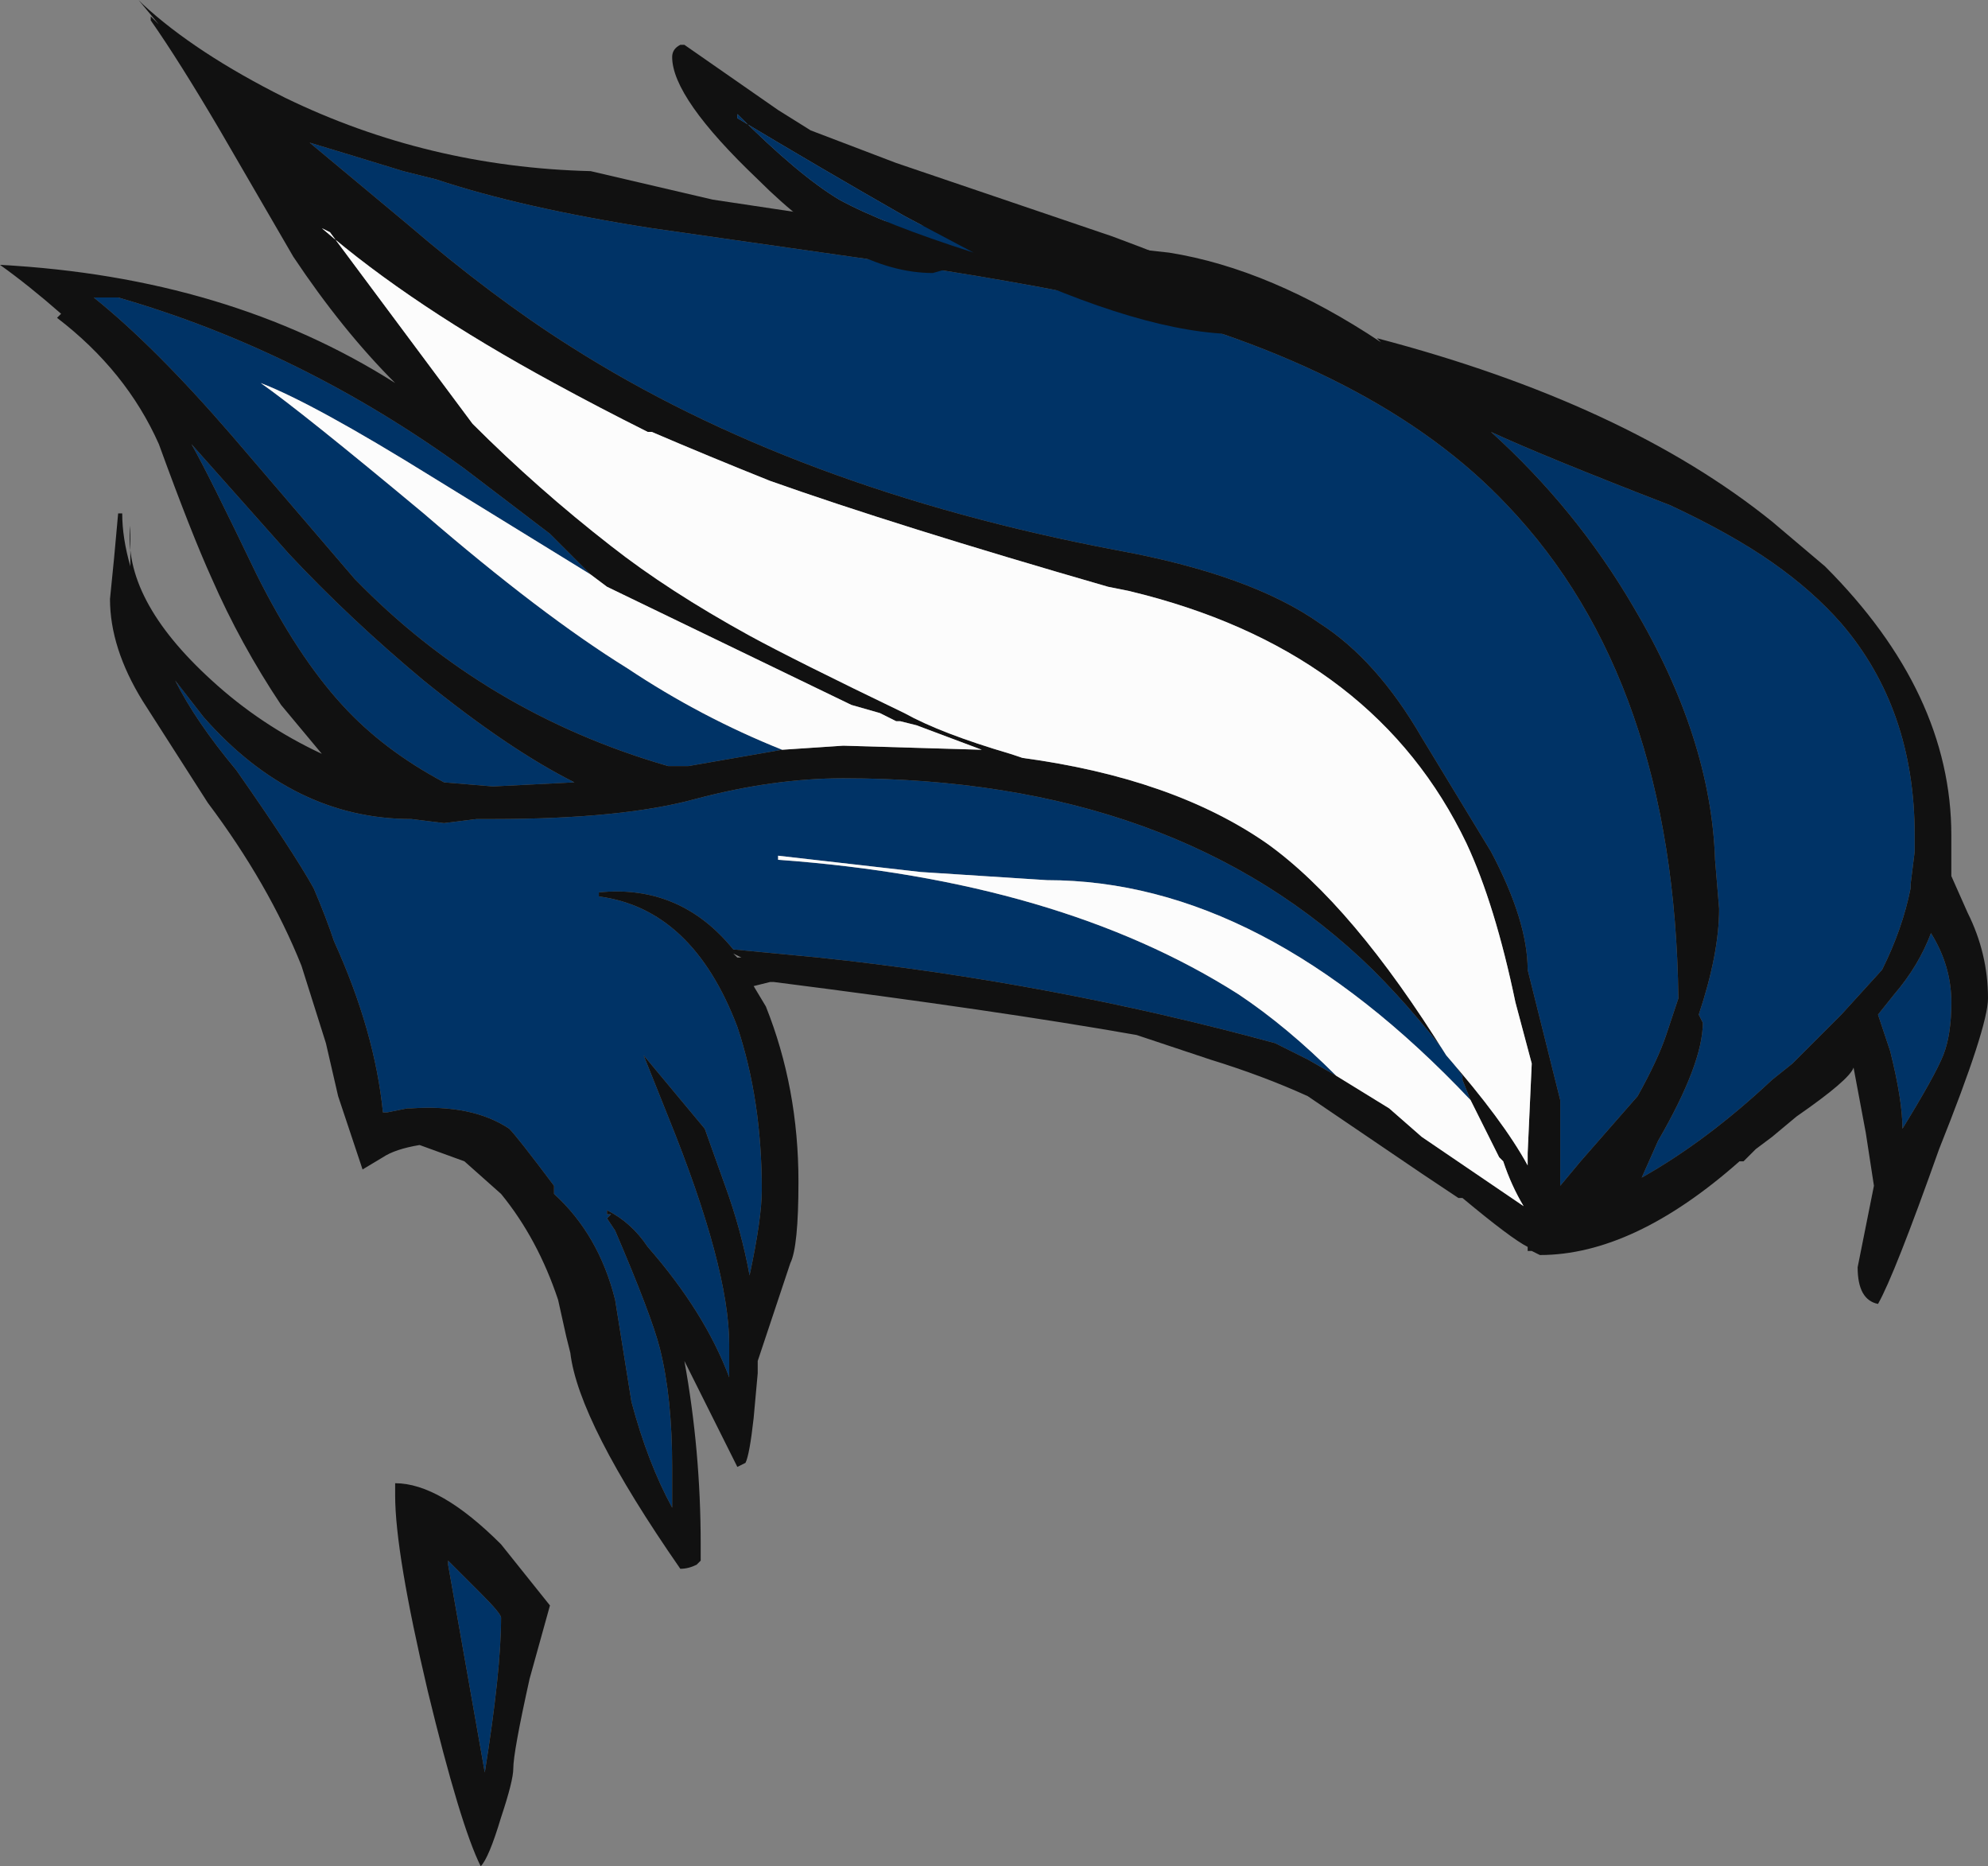 <?xml version="1.0" encoding="UTF-8" standalone="no"?>
<svg xmlns:ffdec="https://www.free-decompiler.com/flash" xmlns:xlink="http://www.w3.org/1999/xlink" ffdec:objectType="shape" height="22.9px" width="24.4px" xmlns="http://www.w3.org/2000/svg">
  <rect width="100%" height="100%" fill="#808080" stroke="none"/>
  <g transform="matrix(1.0, 0.0, 0.0, 1.0, 13.6, 17.3)">
    <path d="M6.9 -11.1 Q7.65 -10.75 8.15 -10.4 8.65 -10.05 9.0 -9.65 9.9 -8.6 9.9 -7.05 L9.9 -6.85 9.85 -6.45 9.85 -6.4 Q9.75 -5.9 9.5 -5.4 L9.0 -4.85 8.4 -4.25 8.15 -4.05 Q7.35 -3.3 6.55 -2.85 L6.75 -3.3 Q7.3 -4.25 7.3 -4.75 L7.25 -4.85 Q7.5 -5.6 7.5 -6.15 L7.45 -6.75 Q7.4 -8.25 6.45 -9.85 5.75 -11.05 4.7 -12.0 5.35 -11.7 6.9 -11.1 M2.8 -4.1 L2.45 -4.3 2.05 -4.5 Q-0.7 -5.25 -3.55 -5.55 L-4.6 -5.65 Q-5.25 -6.45 -6.25 -6.35 L-6.25 -6.3 Q-5.1 -6.15 -4.55 -4.7 -4.25 -3.8 -4.25 -2.7 -4.25 -2.35 -4.4 -1.65 -4.5 -2.2 -4.7 -2.75 L-4.95 -3.45 -5.7 -4.35 -5.4 -3.6 Q-4.65 -1.75 -4.65 -0.8 -4.65 -0.5 -4.65 -0.4 -4.95 -1.2 -5.65 -2.0 -5.85 -2.3 -6.15 -2.45 L-6.15 -2.4 -6.1 -2.4 -6.15 -2.35 -6.05 -2.2 Q-5.6 -1.15 -5.5 -0.75 -5.35 -0.15 -5.35 0.7 -5.35 1.05 -5.35 1.2 -5.65 0.65 -5.85 -0.1 L-6.05 -1.35 Q-6.25 -2.15 -6.8 -2.65 L-6.8 -2.75 Q-7.25 -3.35 -7.35 -3.45 -7.8 -3.75 -8.55 -3.7 L-8.6 -3.7 -8.85 -3.65 -8.9 -3.65 Q-9.0 -4.65 -9.5 -5.75 -9.6 -6.05 -9.75 -6.4 -10.0 -6.85 -10.7 -7.85 -11.2 -8.45 -11.45 -8.95 L-11.1 -8.5 Q-10.0 -7.25 -8.55 -7.25 L-8.15 -7.2 -7.75 -7.25 -7.55 -7.25 Q-5.95 -7.25 -5.05 -7.5 -4.1 -7.75 -3.25 -7.75 0.85 -7.75 3.25 -5.4 3.85 -4.8 4.35 -4.1 L4.35 -4.05 4.45 -3.8 Q1.9 -6.5 -0.75 -6.5 L-2.3 -6.6 -4.05 -6.8 -4.05 -6.75 Q-0.6 -6.5 1.6 -5.1 2.2 -4.7 2.8 -4.1 M0.05 -13.6 Q3.3 -12.8 4.9 -11.1 6.95 -8.95 7.0 -5.05 L6.85 -4.6 Q6.75 -4.3 6.5 -3.85 L5.8 -3.05 5.55 -2.75 5.55 -3.8 5.15 -5.4 Q5.15 -6.0 4.7 -6.85 L3.85 -8.25 Q3.3 -9.2 2.6 -9.65 1.75 -10.25 0.1 -10.55 -3.85 -11.3 -6.6 -13.05 -7.55 -13.65 -8.6 -14.55 L-9.8 -15.55 Q-9.3 -15.4 -8.65 -15.2 L-8.25 -15.1 Q-7.2 -14.75 -5.6 -14.5 L-2.8 -14.1 Q-1.1 -13.85 0.05 -13.6 M-4.0 -8.1 L-5.15 -7.9 -5.4 -7.9 Q-7.65 -8.55 -9.25 -10.2 L-10.75 -11.95 Q-11.7 -13.05 -12.45 -13.65 L-12.15 -13.65 Q-9.9 -13.0 -7.9 -11.55 L-6.85 -10.75 -6.35 -10.25 -8.3 -11.45 Q-9.75 -12.35 -10.4 -12.6 -9.9 -12.25 -8.4 -11.0 -6.95 -9.75 -5.9 -9.1 -5.0 -8.5 -4.0 -8.1 M9.6 -4.4 L9.45 -4.85 9.65 -5.1 Q9.95 -5.45 10.1 -5.85 10.35 -5.45 10.35 -5.0 10.35 -4.6 10.25 -4.35 10.15 -4.1 9.75 -3.45 9.75 -3.8 9.6 -4.4 M-9.4 -8.65 Q-9.95 -9.25 -10.45 -10.25 -11.05 -11.5 -11.25 -11.85 L-10.05 -10.5 Q-9.3 -9.7 -8.4 -8.95 -7.35 -8.1 -6.55 -7.7 L-7.55 -7.65 -8.15 -7.7 Q-8.9 -8.1 -9.4 -8.65 M-8.1 1.9 L-8.1 1.85 -7.7 2.25 Q-7.45 2.5 -7.45 2.55 -7.45 3.2 -7.65 4.45 L-8.1 1.9" fill="#003366" fill-rule="evenodd" stroke="none"/>
    <path d="M8.8 -10.35 Q10.35 -8.8 10.35 -7.05 L10.35 -6.55 10.55 -6.1 Q10.8 -5.6 10.8 -5.05 10.8 -4.7 10.2 -3.2 9.65 -1.65 9.45 -1.3 9.2 -1.35 9.2 -1.75 L9.4 -2.75 9.3 -3.4 9.15 -4.2 Q9.1 -4.05 8.45 -3.6 L8.15 -3.35 7.95 -3.2 7.8 -3.05 7.75 -3.05 Q6.45 -1.9 5.3 -1.9 L5.2 -1.95 5.15 -1.95 5.15 -2.0 Q4.95 -2.1 4.35 -2.6 L4.3 -2.6 3.85 -2.9 2.45 -3.85 Q1.9 -4.1 1.25 -4.3 L0.35 -4.6 Q-1.35 -4.9 -4.1 -5.25 L-4.15 -5.25 -4.35 -5.2 -4.2 -4.95 Q-3.8 -3.95 -3.8 -2.8 -3.8 -2.0 -3.9 -1.8 L-4.3 -0.6 -4.3 -0.45 -4.35 0.1 Q-4.4 0.55 -4.45 0.65 L-4.55 0.7 -5.2 -0.6 Q-5.0 0.5 -5.0 1.65 L-5.0 1.85 -5.05 1.9 Q-5.15 1.95 -5.25 1.95 -6.5 0.15 -6.6 -0.7 L-6.65 -0.9 -6.75 -1.35 Q-7.0 -2.1 -7.45 -2.65 L-7.9 -3.05 -8.45 -3.25 Q-8.75 -3.2 -8.9 -3.1 L-9.15 -2.95 -9.45 -3.85 -9.6 -4.5 -9.9 -5.45 Q-10.3 -6.45 -11.05 -7.45 L-11.85 -8.7 Q-12.25 -9.35 -12.25 -9.95 L-12.2 -10.45 -12.15 -11.0 -12.1 -11.0 Q-12.1 -10.7 -12.0 -10.35 L-12.0 -10.85 Q-12.1 -9.95 -11.0 -8.95 -10.4 -8.4 -9.65 -8.05 L-10.15 -8.65 Q-10.65 -9.4 -11.0 -10.2 -11.25 -10.75 -11.65 -11.85 -12.05 -12.75 -12.9 -13.4 L-12.85 -13.45 Q-13.25 -13.8 -13.6 -14.05 -10.8 -13.9 -8.75 -12.6 -9.4 -13.25 -10.0 -14.15 L-10.9 -15.7 Q-11.4 -16.55 -11.75 -17.05 L-11.75 -17.1 -11.65 -17.0 -11.9 -17.3 -11.85 -17.25 Q-11.2 -16.65 -10.1 -16.1 -8.35 -15.25 -6.35 -15.2 L-4.85 -14.85 -3.85 -14.7 -3.8 -14.7 0.75 -14.2 Q2.0 -14.0 3.35 -13.1 L3.3 -13.15 Q6.35 -12.35 8.15 -10.9 L8.8 -10.35 M6.9 -11.1 Q5.35 -11.7 4.7 -12.0 5.75 -11.05 6.45 -9.85 7.4 -8.25 7.45 -6.75 L7.5 -6.15 Q7.5 -5.6 7.25 -4.85 L7.3 -4.75 Q7.3 -4.25 6.75 -3.3 L6.55 -2.85 Q7.35 -3.3 8.15 -4.05 L8.4 -4.25 9.0 -4.85 9.5 -5.4 Q9.75 -5.9 9.85 -6.4 L9.85 -6.45 9.9 -6.85 9.9 -7.05 Q9.9 -8.6 9.0 -9.65 8.65 -10.05 8.15 -10.4 7.65 -10.75 6.9 -11.1 M0.25 -10.05 L0.0 -10.1 Q-2.6 -10.85 -4.15 -11.4 -4.9 -11.7 -5.6 -12.0 L-5.65 -12.0 Q-6.25 -12.3 -6.8 -12.6 -8.55 -13.55 -9.65 -14.5 L-9.55 -14.45 -7.8 -12.1 Q-7.0 -11.3 -6.1 -10.6 -5.4 -10.05 -4.4 -9.5 -3.85 -9.2 -2.5 -8.55 -2.05 -8.3 -1.2 -8.05 L-1.05 -8.0 Q0.8 -7.75 1.95 -6.95 3.0 -6.2 4.15 -4.35 4.85 -3.55 5.15 -3.0 L5.15 -3.15 5.2 -4.25 5.0 -5.0 Q4.75 -6.2 4.4 -6.95 3.3 -9.25 0.45 -10.0 L0.25 -10.05 M0.05 -13.6 Q-1.1 -13.85 -2.8 -14.1 L-5.6 -14.5 Q-7.2 -14.75 -8.25 -15.1 L-8.65 -15.2 Q-9.3 -15.4 -9.8 -15.55 L-8.6 -14.55 Q-7.55 -13.65 -6.6 -13.05 -3.85 -11.3 0.1 -10.55 1.75 -10.25 2.6 -9.65 3.3 -9.2 3.85 -8.25 L4.7 -6.85 Q5.15 -6.0 5.15 -5.4 L5.55 -3.8 5.55 -2.75 5.8 -3.05 6.5 -3.85 Q6.75 -4.3 6.85 -4.6 L7.0 -5.05 Q6.95 -8.95 4.9 -11.1 3.3 -12.8 0.05 -13.6 M4.45 -3.8 L4.35 -4.05 4.35 -4.1 Q3.85 -4.8 3.25 -5.4 0.85 -7.75 -3.25 -7.75 -4.1 -7.75 -5.05 -7.5 -5.95 -7.25 -7.55 -7.25 L-7.75 -7.25 -8.15 -7.2 -8.55 -7.25 Q-10.0 -7.25 -11.1 -8.5 L-11.45 -8.95 Q-11.2 -8.45 -10.7 -7.85 -10.0 -6.85 -9.75 -6.4 -9.6 -6.05 -9.5 -5.75 -9.0 -4.65 -8.9 -3.65 L-8.85 -3.65 -8.6 -3.7 -8.55 -3.7 Q-7.8 -3.75 -7.35 -3.45 -7.25 -3.35 -6.8 -2.75 L-6.8 -2.65 Q-6.25 -2.15 -6.05 -1.35 L-5.85 -0.1 Q-5.65 0.65 -5.35 1.2 -5.35 1.05 -5.35 0.7 -5.35 -0.15 -5.5 -0.75 -5.6 -1.15 -6.05 -2.2 L-6.15 -2.35 -6.1 -2.4 -6.15 -2.4 -6.15 -2.45 Q-5.85 -2.3 -5.65 -2.0 -4.95 -1.2 -4.65 -0.4 -4.65 -0.5 -4.65 -0.8 -4.65 -1.75 -5.4 -3.6 L-5.7 -4.35 -4.95 -3.45 -4.7 -2.75 Q-4.5 -2.2 -4.4 -1.65 -4.25 -2.35 -4.25 -2.7 -4.25 -3.8 -4.55 -4.7 -5.1 -6.15 -6.25 -6.3 L-6.25 -6.35 Q-5.25 -6.45 -4.6 -5.65 L-3.55 -5.55 Q-0.7 -5.25 2.05 -4.5 L2.45 -4.3 2.8 -4.1 3.45 -3.7 3.85 -3.35 5.1 -2.5 Q4.95 -2.75 4.85 -3.05 L4.8 -3.1 4.45 -3.8 M9.6 -4.4 Q9.75 -3.8 9.75 -3.45 10.15 -4.1 10.25 -4.35 10.35 -4.6 10.35 -5.0 10.35 -5.45 10.1 -5.85 9.95 -5.45 9.65 -5.1 L9.45 -4.85 9.6 -4.4 M-6.35 -10.25 L-6.85 -10.75 -7.9 -11.55 Q-9.9 -13.0 -12.15 -13.65 L-12.45 -13.65 Q-11.7 -13.05 -10.75 -11.95 L-9.25 -10.2 Q-7.65 -8.55 -5.4 -7.9 L-5.15 -7.9 -4.0 -8.1 -3.25 -8.15 -1.55 -8.1 -2.35 -8.4 -2.55 -8.45 -2.6 -8.45 -2.8 -8.55 -3.15 -8.65 -6.15 -10.1 -6.35 -10.25 M-9.4 -8.65 Q-8.9 -8.1 -8.15 -7.7 L-7.55 -7.65 -6.55 -7.7 Q-7.35 -8.1 -8.4 -8.95 -9.3 -9.7 -10.05 -10.5 L-11.25 -11.85 Q-11.05 -11.5 -10.45 -10.25 -9.95 -9.25 -9.4 -8.65 M-4.5 -5.55 L-4.6 -5.6 -4.55 -5.55 -4.5 -5.55 M-7.1 3.3 Q-7.3 4.2 -7.3 4.4 -7.3 4.55 -7.45 5.0 -7.6 5.5 -7.7 5.6 -7.95 5.1 -8.35 3.45 -8.75 1.75 -8.75 1.05 L-8.75 0.9 Q-8.2 0.9 -7.45 1.65 L-6.85 2.4 -7.1 3.3 M-8.1 1.9 L-7.65 4.45 Q-7.45 3.2 -7.45 2.55 -7.45 2.5 -7.7 2.25 L-8.1 1.85 -8.1 1.9" fill="#111111" fill-rule="evenodd" stroke="none"/>
    <path d="M0.25 -10.05 L0.45 -10.0 Q3.3 -9.25 4.4 -6.95 4.75 -6.2 5.0 -5.0 L5.2 -4.25 5.15 -3.15 5.15 -3.0 Q4.85 -3.55 4.15 -4.35 3.0 -6.2 1.95 -6.95 0.8 -7.75 -1.05 -8.0 L-1.2 -8.05 Q-2.05 -8.3 -2.5 -8.55 -3.85 -9.2 -4.4 -9.5 -5.4 -10.05 -6.1 -10.6 -7.0 -11.3 -7.8 -12.1 L-9.55 -14.45 -9.65 -14.5 Q-8.55 -13.55 -6.8 -12.6 -6.25 -12.3 -5.65 -12.0 L-5.6 -12.0 Q-4.9 -11.7 -4.15 -11.4 -2.6 -10.85 0.0 -10.1 L0.25 -10.05 M2.8 -4.1 Q2.2 -4.7 1.6 -5.1 -0.6 -6.5 -4.05 -6.75 L-4.05 -6.8 -2.3 -6.6 -0.75 -6.5 Q1.9 -6.5 4.45 -3.8 L4.8 -3.1 4.85 -3.05 Q4.95 -2.75 5.1 -2.5 L3.85 -3.35 3.45 -3.7 2.8 -4.1 M-4.0 -8.1 Q-5.0 -8.5 -5.9 -9.1 -6.95 -9.75 -8.4 -11.0 -9.9 -12.25 -10.4 -12.6 -9.75 -12.35 -8.3 -11.45 L-6.35 -10.25 -6.15 -10.1 -3.15 -8.65 -2.8 -8.55 -2.6 -8.45 -2.55 -8.45 -2.35 -8.4 -1.55 -8.1 -3.25 -8.15 -4.0 -8.1" fill="#fcfcfc" fill-rule="evenodd" stroke="none"/>
    <path d="M2.85 -13.15 Q3.7 -12.65 3.9 -12.2 3.5 -12.55 2.25 -13.1 L2.05 -13.15 1.6 -13.2 Q0.45 -13.2 -1.45 -14.1 L-1.8 -14.05 -2.15 -13.95 Q-3.15 -13.95 -4.3 -15.1 -5.35 -16.1 -5.35 -16.6 -5.35 -16.7 -5.25 -16.75 L-5.2 -16.75 -4.05 -15.95 -3.65 -15.7 -2.6 -15.3 0.05 -14.4 Q1.4 -13.9 2.3 -13.45 L3.05 -13.2 2.85 -13.15 M-3.3 -14.85 Q-2.75 -14.55 -1.65 -14.2 L-2.5 -14.65 Q-3.55 -15.25 -4.55 -15.85 L-4.55 -15.9 Q-3.8 -15.15 -3.3 -14.85" fill="#111111" fill-rule="evenodd" stroke="none"/>
    <path d="M-3.3 -14.85 Q-3.8 -15.15 -4.55 -15.9 L-4.55 -15.85 Q-3.55 -15.25 -2.5 -14.65 L-1.65 -14.2 Q-2.75 -14.55 -3.3 -14.85" fill="#003366" fill-rule="evenodd" stroke="none"/>
  </g>
</svg>
